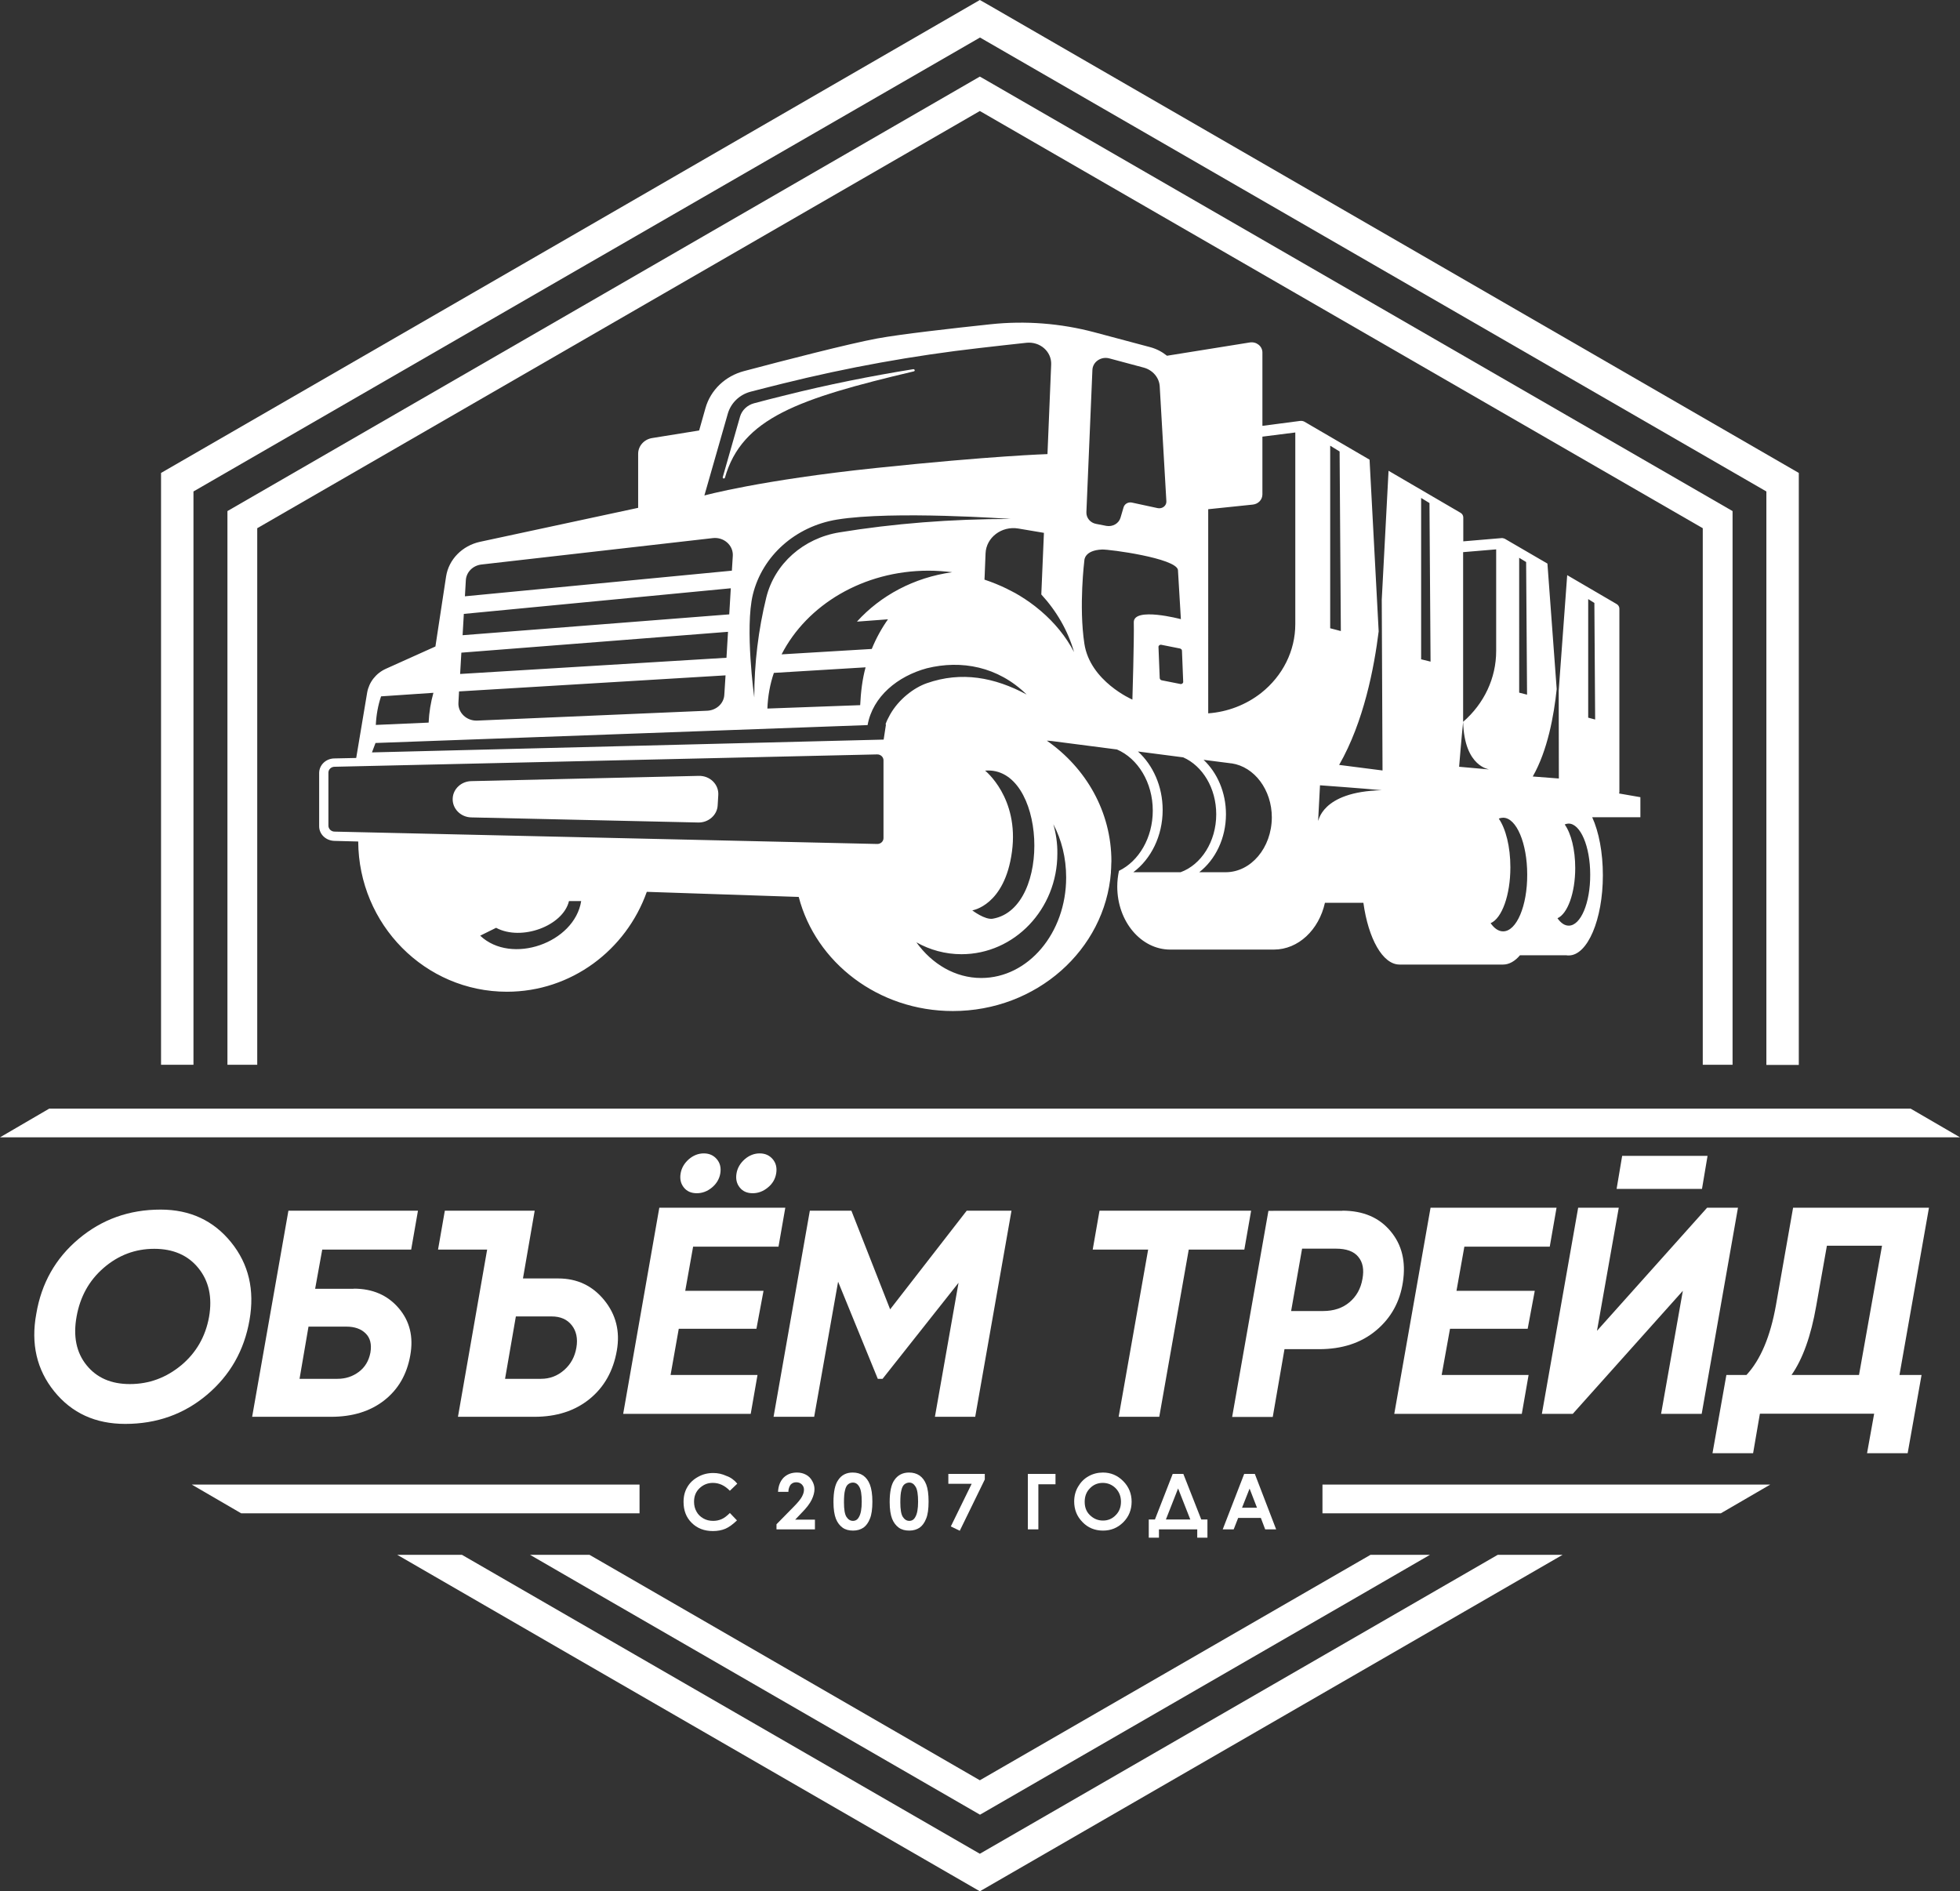 <?xml version="1.0" encoding="utf-8"?>
<!-- Generator: Adobe Illustrator 21.0.0, SVG Export Plug-In . SVG Version: 6.00 Build 0)  -->
<svg version="1.1" id="Слой_1" xmlns="http://www.w3.org/2000/svg" xmlns:xlink="http://www.w3.org/1999/xlink" x="0px" y="0px"
	 viewBox="0 0 1269.4 1224.9" style="enable-background:new 0 0 1269.4 1224.9;" xml:space="preserve">
<rect x="0" y="0" width="1269.4" height="1224.9" fill="#333333" stroke="none"/>
<style type="text/css">
	.st0{fill:#ffffff;}
	.st1{fill-rule:evenodd;clip-rule:evenodd;fill:#ffffff;}
</style>
<g>
	<path class="st0" d="M639.9,3l259.9,150.1l0,0L1165,306.3v383.4h-21V318.3l-254.6-147h0l-254.7-147L390.5,165.2l-10.6,6.1h0
		l-254.6,147v371.3h-21V306.3l265.2-153.1l0,0L634.6,0L639.9,3L639.9,3z M1012,1007l-112.2,64.8l0,0l-265.2,153.1l-265.2-153.1l0,0
		L257.3,1007h41.9l80.7,46.6h0l254.7,147l254.7-147h0l80.7-46.6H1012L1012,1007z"/>
	<path class="st0" d="M639.5,52.4l238.9,137.9l0,0L1122.1,331v358.6h-19.3V342.1L868.7,207h0L634.6,71.9L400.6,207h0l-234,135.1
		v347.5h-19.3V331l243.7-140.7l0,0L634.6,49.6L639.5,52.4L639.5,52.4z M926.1,1007l-47.7,27.6l0,0l-243.7,140.7l-243.7-140.7l0,0
		l-47.7-27.6h38.5l18.9,10.9h0L634.6,1153l234.1-135.1h0l18.9-10.9H926.1L926.1,1007z"/>
	<path class="st0" d="M477.5,960.9l-4.8,4.6c-3.3-3.4-6.9-5.1-11-5.1c-3.4,0-6.3,1.2-8.7,3.5c-2.4,2.3-3.5,5.2-3.5,8.7
		c0,2.4,0.5,4.5,1.6,6.4c1,1.9,2.5,3.3,4.4,4.4c1.9,1.1,4,1.6,6.4,1.6c2,0,3.8-0.4,5.4-1.1c1.7-0.7,3.5-2.1,5.4-4l4.6,4.8
		c-2.7,2.6-5.2,4.4-7.5,5.4c-2.4,1-5.1,1.5-8.1,1.5c-5.6,0-10.2-1.8-13.7-5.3c-3.6-3.5-5.3-8.1-5.3-13.6c0-3.6,0.8-6.8,2.4-9.5
		c1.6-2.8,3.9-5,7-6.7c3-1.7,6.3-2.5,9.8-2.5c3,0,5.8,0.6,8.6,1.9C473.2,956.8,475.6,958.6,477.5,960.9L477.5,960.9z"/>
	<path class="st0" d="M510.6,966.2h-6.7c0.2-3.9,1.4-6.9,3.6-9.2c2.3-2.2,5.1-3.3,8.7-3.3c2.2,0,4.1,0.5,5.8,1.4c1.7,0.9,3,2.2,4,4
		c1,1.7,1.5,3.5,1.5,5.3c0,2.1-0.6,4.4-1.8,6.9c-1.2,2.5-3.4,5.4-6.7,8.7l-4,4.2h12.8v6.3h-24.9v-3.3l11.1-11.3
		c2.7-2.7,4.5-4.9,5.4-6.6c0.9-1.7,1.3-3.1,1.3-4.5c0-1.4-0.5-2.5-1.4-3.4c-0.9-0.9-2.1-1.4-3.6-1.4c-1.5,0-2.7,0.5-3.7,1.6
		C511.2,962.8,510.6,964.3,510.6,966.2L510.6,966.2z"/>
	<path class="st0" d="M552.2,953.7c2.6,0,4.9,0.6,6.8,1.9c1.9,1.3,3.4,3.3,4.4,5.9c1,2.6,1.6,6.3,1.6,11c0,4.8-0.5,8.5-1.6,11.1
		c-1,2.6-2.5,4.6-4.2,5.8c-1.8,1.2-4,1.9-6.7,1.9s-5-0.6-6.8-1.9c-1.8-1.3-3.3-3.2-4.3-5.7c-1-2.5-1.6-6.2-1.6-10.9
		c0-6.6,1-11.4,3.1-14.3C545,955.3,548.2,953.7,552.2,953.7L552.2,953.7z M552.4,960.2c-1.2,0-2.2,0.4-3.1,1.1c-0.9,0.7-1.6,2-2,3.8
		c-0.5,1.8-0.7,4.4-0.7,7.9c0,4.5,0.5,7.7,1.6,9.4c1.1,1.7,2.5,2.6,4.2,2.6c1.7,0,3-0.8,3.9-2.5c1.2-2,1.8-5.3,1.8-9.9
		c0-4.7-0.5-7.9-1.6-9.7C555.5,961.1,554.1,960.2,552.4,960.2L552.4,960.2z"/>
	<path class="st0" d="M588.7,953.7c2.6,0,4.9,0.6,6.8,1.9c1.9,1.3,3.4,3.3,4.4,5.9c1,2.6,1.5,6.3,1.5,11c0,4.8-0.5,8.5-1.6,11.1
		c-1,2.6-2.5,4.6-4.2,5.8c-1.8,1.2-4,1.9-6.7,1.9c-2.7,0-5-0.6-6.8-1.9c-1.8-1.3-3.3-3.2-4.3-5.7c-1-2.5-1.6-6.2-1.6-10.9
		c0-6.6,1-11.4,3.1-14.3C581.5,955.3,584.7,953.7,588.7,953.7L588.7,953.7z M588.9,960.2c-1.1,0-2.2,0.4-3.1,1.1
		c-0.9,0.7-1.6,2-2,3.8c-0.5,1.8-0.7,4.4-0.7,7.9c0,4.5,0.5,7.7,1.6,9.4c1.1,1.7,2.5,2.6,4.2,2.6c1.7,0,3-0.8,3.9-2.5
		c1.2-2,1.8-5.3,1.8-9.9c0-4.7-0.5-7.9-1.6-9.7C591.9,961.1,590.6,960.2,588.9,960.2L588.9,960.2z"/>
	<polygon class="st0" points="614.2,954.6 637.8,954.6 637.8,958.2 621.6,991.4 615.8,988.6 629.3,961 614.2,961 614.2,954.6 	"/>
	<polygon class="st0" points="665.7,954.6 683.6,954.6 683.6,961.3 672.5,961.3 672.5,990.5 665.7,990.5 665.7,954.6 	"/>
	<path class="st0" d="M714.3,953.7c5.1,0,9.4,1.8,13.1,5.5c3.7,3.7,5.5,8.2,5.5,13.4c0,5.2-1.8,9.7-5.4,13.3
		c-3.6,3.6-8,5.4-13.1,5.4c-5.4,0-9.9-1.9-13.4-5.6c-3.6-3.7-5.3-8.1-5.3-13.3c0-3.4,0.8-6.6,2.5-9.5c1.7-2.9,3.9-5.2,6.8-6.8
		C707.8,954.5,711,953.7,714.3,953.7L714.3,953.7z M714.2,960.4c-3.3,0-6.1,1.2-8.3,3.5c-2.3,2.3-3.4,5.2-3.4,8.8
		c0,4,1.4,7.1,4.3,9.4c2.2,1.8,4.7,2.7,7.6,2.7c3.2,0,6-1.2,8.2-3.5c2.3-2.3,3.4-5.2,3.4-8.7c0-3.4-1.1-6.3-3.4-8.7
		C720.3,961.6,717.5,960.4,714.2,960.4L714.2,960.4z"/>
	<path class="st0" d="M759.5,954.6h6.9l11.6,29.5h4v11.8h-6.6v-5.4h-24.8v5.4H744v-11.8h4L759.5,954.6L759.5,954.6z M763,964
		l-7.9,20.1h15.8L763,964L763,964z"/>
	<path class="st0" d="M805.8,954.6h6.9l13.8,35.9h-7.1l-2.8-7.4h-14.7l-2.9,7.4h-7.1L805.8,954.6L805.8,954.6z M809.3,964.1
		l-4.9,12.4h9.7L809.3,964.1L809.3,964.1z"/>
	<path class="st0" d="M1269.4,736.6l-32-18.6c-415.8,0-789.7,0-1205.5,0L0,736.6C437.1,736.6,832.3,736.6,1269.4,736.6L1269.4,736.6
		z"/>
	<path class="st0" d="M81.1,922.2c-19.3,0-34.6-7-46-21.1c-11.3-14-15.2-30.8-11.6-50.2c3.3-19.7,12.4-35.9,27.4-48.5
		s32.6-19,53.1-19c19.1,0,34.3,7.1,45.7,21.2c11.4,14.1,15.3,30.9,11.9,50.3c-3.4,19.7-12.6,35.8-27.5,48.4
		C119.2,915.9,101.5,922.2,81.1,922.2L81.1,922.2z M84.1,896.4c12.5,0,23.5-4.1,33.3-12.2c9.7-8.1,15.7-18.6,18-31.3
		c2.2-12.7-0.1-23.2-6.9-31.6c-6.7-8.3-16.3-12.5-28.6-12.5c-12.3,0-23.2,4.1-32.7,12.3c-9.5,8.2-15.3,18.7-17.6,31.6
		c-2.3,12.7-0.2,23.2,6.4,31.4C62.6,892.3,71.9,896.4,84.1,896.4L84.1,896.4z"/>
	<path class="st0" d="M229.1,834.6c12.2,0,21.9,4.2,29.1,12.6c7.2,8.4,9.7,18.6,7.5,30.7c-2.2,12.3-7.8,22-16.9,29.1
		c-9.1,7.1-20.6,10.6-34.4,10.6h-51.1l23.5-133.5h83.9l-4.4,25.2h-57.6l-4.6,25.4H229.1L229.1,834.6z M239.9,876
		c0.9-5.3-0.1-9.5-3.1-12.4c-2.9-2.9-7.1-4.4-12.4-4.4h-24.6L194,893h24.6c5.2,0,9.8-1.5,13.8-4.5
		C236.4,885.5,238.9,881.3,239.9,876L239.9,876z"/>
	<path class="st0" d="M296.6,917.6l18.9-108.3h-31.8l4.4-25.2h58.2l-7.6,43.9h22.9c12.2,0,22.1,4.7,29.7,14
		c7.6,9.3,10.4,20.2,8.2,32.7c-2.3,13.2-8.2,23.7-17.7,31.4s-21.4,11.5-35.7,11.5H296.6L296.6,917.6z M327.1,893h23.3
		c5.7,0,10.7-1.9,15-5.7c4.3-3.8,6.9-8.6,7.9-14.5c1-5.8,0-10.7-3-14.5c-3-3.8-7.3-5.7-13.1-5.7h-23.1L327.1,893L327.1,893z"/>
	<path class="st0" d="M461.1,769.1c-3,2.5-6.3,3.7-9.8,3.7c-3.6,0-6.4-1.2-8.4-3.7c-2-2.5-2.7-5.5-2.1-9.1c0.6-3.6,2.4-6.6,5.3-9.2
		c2.9-2.5,6.2-3.8,9.7-3.8c3.6,0,6.4,1.3,8.5,3.8c2.1,2.5,2.8,5.6,2.2,9.2C465.9,763.6,464,766.7,461.1,769.1L461.1,769.1z
		 M497.3,769.1c-3,2.5-6.3,3.7-9.8,3.7c-3.6,0-6.4-1.2-8.4-3.7c-2-2.5-2.7-5.5-2.1-9.1c0.6-3.6,2.4-6.6,5.3-9.2
		c2.9-2.5,6.2-3.8,9.7-3.8c3.6,0,6.4,1.3,8.5,3.8c2.1,2.5,2.8,5.6,2.2,9.2C502.1,763.6,500.3,766.7,497.3,769.1L497.3,769.1z
		 M504.2,807.4h-55.3l-5.1,28.6h50.7l-4.6,24.6h-50.3l-5.3,29.9h56.3l-4.4,25.2h-82.6L427,782.2h81.6L504.2,807.4L504.2,807.4z"/>
	<polygon class="st0" points="655.1,784.1 631.6,917.6 605.5,917.6 620.8,830.8 571.6,893 568.5,893 542.8,830.1 527.3,917.6 
		501,917.6 524.5,784.1 551.4,784.1 576.5,848 626.1,784.1 655.1,784.1 	"/>
	<polygon class="st0" points="810.3,784.1 805.9,809.3 769.9,809.3 750.8,917.6 724.5,917.6 743.6,809.3 707.7,809.3 712.1,784.1 
		810.3,784.1 	"/>
	<path class="st0" d="M869.3,784.1c13.5,0,23.9,4.4,31.3,13.3c7.4,8.8,10,19.8,8,32.9c-1.9,12.8-7.7,23.3-17.4,31.4
		c-9.7,8.1-22,12.1-37,12.1h-22.3l-7.6,43.9h-26.3l23.5-133.5H869.3L869.3,784.1z M882.4,828.3c1.1-6,0.3-10.7-2.7-14.3
		c-2.9-3.6-7.8-5.3-14.5-5.3h-21.9l-7.1,40.4h20.6c7,0,12.7-1.9,17.2-5.7C878.5,839.6,881.3,834.6,882.4,828.3L882.4,828.3z"/>
	<polygon class="st0" points="1003.7,807.4 948.4,807.4 943.3,836 994,836 989.4,860.6 939.1,860.6 933.7,890.5 990,890.5 
		985.6,915.7 903,915.7 926.5,782.2 1008.1,782.2 1003.7,807.4 	"/>
	<path class="st0" d="M1047,770l3.6-21.4h55.3l-3.6,21.4H1047L1047,770z M998.6,915.7l23.5-133.5h26.3l-14.1,79.7l71.3-79.7h20
		l-23.5,133.5h-26.3l14.1-79.7l-71.3,79.7H998.6L998.6,915.7z"/>
	<path class="st0" d="M1249.3,782.2l-19.1,108.3h14.3l-9,50.7h-26.3l4.6-25.6h-74l-4.4,25.6h-26.3l9-50.7h13
		c9.2-9.9,15.5-25,19.1-45.2l11.1-63.1H1249.3L1249.3,782.2z M1160.3,890.5h43.7l14.9-83.7h-35.7l-6.9,38.9
		C1172.9,865.3,1167.5,880.2,1160.3,890.5L1160.3,890.5z"/>
	<polygon class="st1" points="856.5,961.5 1146.5,961.5 1114.5,980.1 856.5,980.1 856.5,961.5 	"/>
	<polygon class="st1" points="414.2,961.5 124.2,961.5 156.2,980.1 414.2,980.1 414.2,961.5 	"/>
	<g>
		<path class="st0" d="M592.4,239.7c-0.1-0.4-0.5-0.6-0.9-0.6c-27.9,4.5-55.7,10.1-82.5,16.8c-8.7,2.2-15.7,3.9-20.7,5.3
			c-4.4,1.2-7.8,4.5-9,8.6L468.1,309c-0.1,0.4,0.1,0.8,0.5,0.9c0.1,0,0.1,0,0.2,0c0.3,0,0.6-0.2,0.7-0.5
			c11-38.6,47.5-51.2,122.4-68.9C592.3,240.4,592.5,240,592.4,239.7z"/>
		<path class="st0" d="M452.5,502.5l-147.2,3.4c-6.5,0.1-11.8,5-12.1,11.1c-0.4,6.6,5.1,12.3,12.1,12.4l146.8,3.3
			c6.7,0.2,12.4-4.8,12.7-11.1l0.4-6.7C465.6,508,459.8,502.3,452.5,502.5z"/>
	</g>
	<path class="st0" d="M1062.4,516.3l-13.8-2.4c0.1-0.3,0.2-0.7,0.2-1.1V394.2c0-1.2-0.7-2.4-1.8-3l-32-18.7l-5.5,74.8l0.1,56.9
		l-16.9-1.3c9.6-16.8,13.7-39.4,15.5-56.6l-6-81.3L974.7,349c0,0,0,0,0,0c-0.3-0.1-0.5-0.3-0.8-0.3c-0.1,0-0.2,0-0.3-0.1
		c-0.2,0-0.4-0.1-0.6-0.1c-0.1,0-0.2,0-0.3,0c-0.1,0-0.2,0-0.2,0l-24.8,2.1v-15.5c0-1.2-0.7-2.4-1.8-3l-46.6-27.2l-4.4,83.5
		l0.5,110.6l-28.1-3.6c16-27.9,22.7-63.1,25.6-86.5l-5.9-111.2L844.6,273c0,0-0.1,0-0.1,0c-0.3-0.1-0.5-0.3-0.8-0.3c0,0-0.1,0-0.1,0
		c-0.3-0.1-0.5-0.1-0.8-0.1c-0.1,0-0.2,0-0.3,0c-0.1,0-0.3,0-0.4,0l-24.5,3.2v-47.5c0-4.1-3.9-7.2-8.2-6.5l-53.6,8.6
		c-3.1-2.5-6.8-4.5-11-5.6l-36-9.6c-21.8-5.8-44.7-7.6-67.2-5.2c-25.4,2.7-58.1,6.4-73.4,9.2c-18.4,3.4-61,14.4-86.2,21.1
		c-12.3,3.2-21.8,12.3-25.1,24l-4.1,14.5l-30.4,4.9c-5.2,0.8-9.1,5.1-9.1,10.2v35l-102.4,22c-11.5,2.5-20.3,11.4-22,22.5l-6.9,45.3
		l-32,14.4c-6.5,2.9-11,8.7-12.2,15.4l-7.1,42.4l-14.2,0.3c-5.5,0.1-9.8,4.3-9.8,9.5v34.4c0,5.2,4.3,9.3,9.8,9.5l15.5,0.4
		c0.3,53.8,43.3,97.3,96.3,97.3c41.7,0,77.2-27,90.6-64.7l98.4,3.3c11,42.4,51.5,73.9,99.8,73.9c54.2,0,98.5-39.6,102.4-89.8
		c0-0.2,0-0.4,0-0.6c0.1-1.5,0.2-3,0.2-4.5l0,0c0-0.7,0.1-1.4,0.1-2.1c0-32-16.4-60.4-41.8-78.1c0.9,0,1.7,0.1,2.6,0.2l0,0
		c0.1,0,0.2,0,0.3,0l42.5,5.5c13.5,5.8,23.2,21.3,23.2,39.6c0,17.7-9.1,32.8-21.9,39c-0.7,3.3-1.1,6.7-1.1,10.2
		c0,22.6,15.4,40.8,34.3,40.8h67.1c15.9,0,29.2-12.8,33.1-30.3H883c3.2,23.2,12.5,40,23.4,40h67.1c3.9,0,7.7-2.2,10.9-6h30.1
		c0.5,0.1,1,0.1,1.5,0.1c12.2,0,22.1-23.3,22.1-51.9c0-14.8-2.6-28.2-6.9-37.6h31.2V516.3z M765.5,421.4l0.8,20.1
		c0.1,0.9-0.8,1.7-1.8,1.5l-12.1-2.4c-0.7-0.1-1.2-0.7-1.3-1.4l-0.8-20.1c-0.1-0.9,0.8-1.7,1.8-1.5l12.1,2.4
		C764.9,420.2,765.5,420.7,765.5,421.4z M707.5,239.6c0.2-5.2,5.5-8.9,10.9-7.5l22.4,6c5.8,1.6,10,6.5,10.3,12.2l4.3,74.3
		c0.2,2.9-2.6,5.1-5.6,4.5l-16.7-3.6c-2.4-0.5-4.7,0.8-5.4,3l-2,6.8c-1.1,3.7-5,6-9.1,5.3l-6.7-1.3c-3.8-0.7-6.4-3.9-6.3-7.5
		L707.5,239.6z M471.4,267.8c2-6.8,7.5-12.2,14.7-14.1c5.4-1.4,12.8-3.3,20.9-5.3c41.9-10.4,84.4-18.1,127.4-23
		c10.5-1.2,21-2.4,30.4-3.4c8.8-0.9,16.3,5.7,16,14l-2.4,58.1c0,0-35.8,1.1-111.1,9c-75.3,7.9-111.1,17.8-111.1,17.8L471.4,267.8z
		 M575.1,401.1c-4.1,5.8-7.7,12.3-10.5,19.2l-58.4,3.5c16.4-32,52.8-54.2,95.2-54.2c5.2,0,10.3,0.4,15.3,1
		c-24.7,3.4-46.4,15.1-61.7,32L575.1,401.1z M560.6,432.2c-2.1,7.6-3.1,16.1-3.5,24.5l-60.1,2.2c0.3-8,1.7-15.8,4.2-23.1
		L560.6,432.2z M543.6,344.8c-23.3,3.8-41.9,20.3-47.3,42.1c-5.1,20.8-7.8,42.5-7.8,64.8c0,0-6.2-44.9-0.9-66.7
		c6.2-25.1,27.6-44.1,54.5-48.5c36.2-5.9,112.5-0.4,112.5-0.4C615.8,336.1,578.5,339.1,543.6,344.8z M301.7,375.8
		c0.3-5.3,4.6-9.6,10.2-10.2l149.8-17.1c7.1-0.8,13.3,4.7,12.9,11.5l-0.6,9.6l-172.9,16.6L301.7,375.8z M300.4,397.6L473.3,381
		l-1,16.9l-172.7,13.5L300.4,397.6z M298.8,422.7l172.7-13.5l-1,16.8L298,436.5L298.8,422.7z M296.9,455.1l0.4-7.3l172.6-10.4
		l-0.8,12.6c-0.3,5.6-5.1,10-11,10.3l-149.2,6.4C302.1,466.9,296.5,461.5,296.9,455.1z M246.8,451l33.9-2.3
		c-1.7,6.1-2.8,12.6-3.1,19.3l-34.2,1.5C243.7,463.1,244.8,456.9,246.8,451z M311,606l10.3-5.1c16.5,8.8,43.4-1.3,47.2-17.3h7.9
		C372.1,610.7,331.2,625.1,311,606z M572.2,542.8c0,2.2-1.9,3.9-4.2,3.8l-351.3-8c-2.2,0-4-1.8-4-3.8v-34.4c0-2.1,1.8-3.8,4-3.8
		l351.3-8c2.3-0.1,4.2,1.7,4.2,3.8V542.8z M576.4,462.9c-1.3,2.3-2.3,4.4-2.9,6.3l0.3,0l-1.5,9.8l-331.4,8.3l2.3-6.1l318.7-11.6
		c3.3-18.5,19.5-31.7,38.4-36.8c22.3-5.5,46-1.2,64.6,17c-20.7-11.1-42.2-15.2-64.7-7.3C591.9,445.4,582,452.9,576.4,462.9z
		 M638,499.1c39.2-3.3,43.9,89.1,5,95.9c-5.1,0.9-13.3-5.4-13.3-5.4s21-3,25.7-38S638,499.1,638,499.1z M682.2,533.8
		c5.3,10,8.3,21.8,8.3,34.5c0,36-24.6,65.1-55,65.1c-16.8,0-31.9-9-42-23.1c8.7,4.9,18.7,7.7,29.2,7.7c34.3,0,62.1-29.2,62.1-65.1
		C684.9,546.2,683.9,539.8,682.2,533.8z M674.1,395.7L674.1,395.7c-1.2-1-2.5-2.1-3.8-3.1c-0.1-0.1-0.3-0.2-0.4-0.3
		c-3.9-3-8-5.7-12.4-8.2c-0.3-0.1-0.5-0.3-0.8-0.4c-1.3-0.7-2.6-1.4-3.9-2c-0.2-0.1-0.4-0.2-0.5-0.3c-4.7-2.3-9.6-4.3-14.7-6l0.1-2
		l0.6-15c0.4-10.3,10.4-17.9,21.2-16.1l16.6,2.8l-1.7,39.9c10,10.9,17.3,23.6,21.2,37.3C690.4,412.3,683,403.3,674.1,395.7z
		 M733.4,453.1c0,0-27.4-11.8-31.1-36.2s0-54,0-54s-0.1-6.5,11.4-7c4.8-0.2,47.9,5.6,49.2,13.2l1.9,31.9c0,0-30.8-8.2-30.5,2.1
		C734.6,413.3,733.4,453.1,733.4,453.1z M764.6,564.9h-30.6c11.4-8.5,19-23.4,19-40.3c0-15.4-6.3-29.1-16-37.9l29.3,3.8
		c12.5,5.5,21.4,19.9,21.4,36.9C787.7,545.1,777.9,560.1,764.6,564.9z M793.8,564.9h-17.1c10.4-8.1,17.3-21.9,17.3-37.6
		c0-14.2-5.7-26.9-14.5-35.2l17.2,2.2c0.2,0,0.4,0.1,0.6,0.1l0.4,0v0c14.7,2.2,26,17.1,26,35C823.6,549.1,810.2,564.9,793.8,564.9z
		 M838.9,404.2c0,17.3-8.1,33.5-22.1,44.6c-9.8,7.7-21.8,12.3-34.3,13.2V329.8l28.9-3c3.6-0.4,6.2-3.2,6.2-6.6v-37.4l21.3-2.7V404.2
		z M861.4,288.6l6.2,3.8l0.8,116.3l-6.9-1.8V288.6z M853.7,531.5l1.2-22.9c0,0,29.2,2.1,40,3.2C855,512.7,854,532.8,853.7,531.5z
		 M983.8,361.2l4.6,2.8l0.6,85.9l-5.1-1.3V361.2z M920.4,427V322.5l5.4,3.3l0.7,102.7L920.4,427z M964.1,498.3l-19.1-1.7
		c0,0,1.7-20.8,2.6-29c0,0,0,0,0,0V357.6l21.4-1.8v65.8c0,17.6-7.8,34.1-21.4,45.9C948.4,497.3,965.1,498.1,964.1,498.3z
		 M973.5,603.2c-3,0-5.7-1.9-8.1-5.3c7.3-3.1,12.8-18.1,12.8-36.2c0-13.4-3-25-7.5-31.5c0.9-0.4,1.9-0.6,2.8-0.6
		c8.6,0,15.6,16.5,15.6,36.8C989.2,586.7,982.2,603.2,973.5,603.2z M1016,599.5c-2.7,0-5.1-1.7-7.3-4.8c6.5-2.8,11.5-16.3,11.5-32.5
		c0-12-2.7-22.5-6.8-28.2c0.8-0.4,1.7-0.6,2.5-0.6c7.7,0,14,14.8,14,33C1030,584.7,1023.8,599.5,1016,599.5z M1028.6,464.8V388
		l4,2.5l0.5,75.5L1028.6,464.8z"/>
</g>
</svg>
